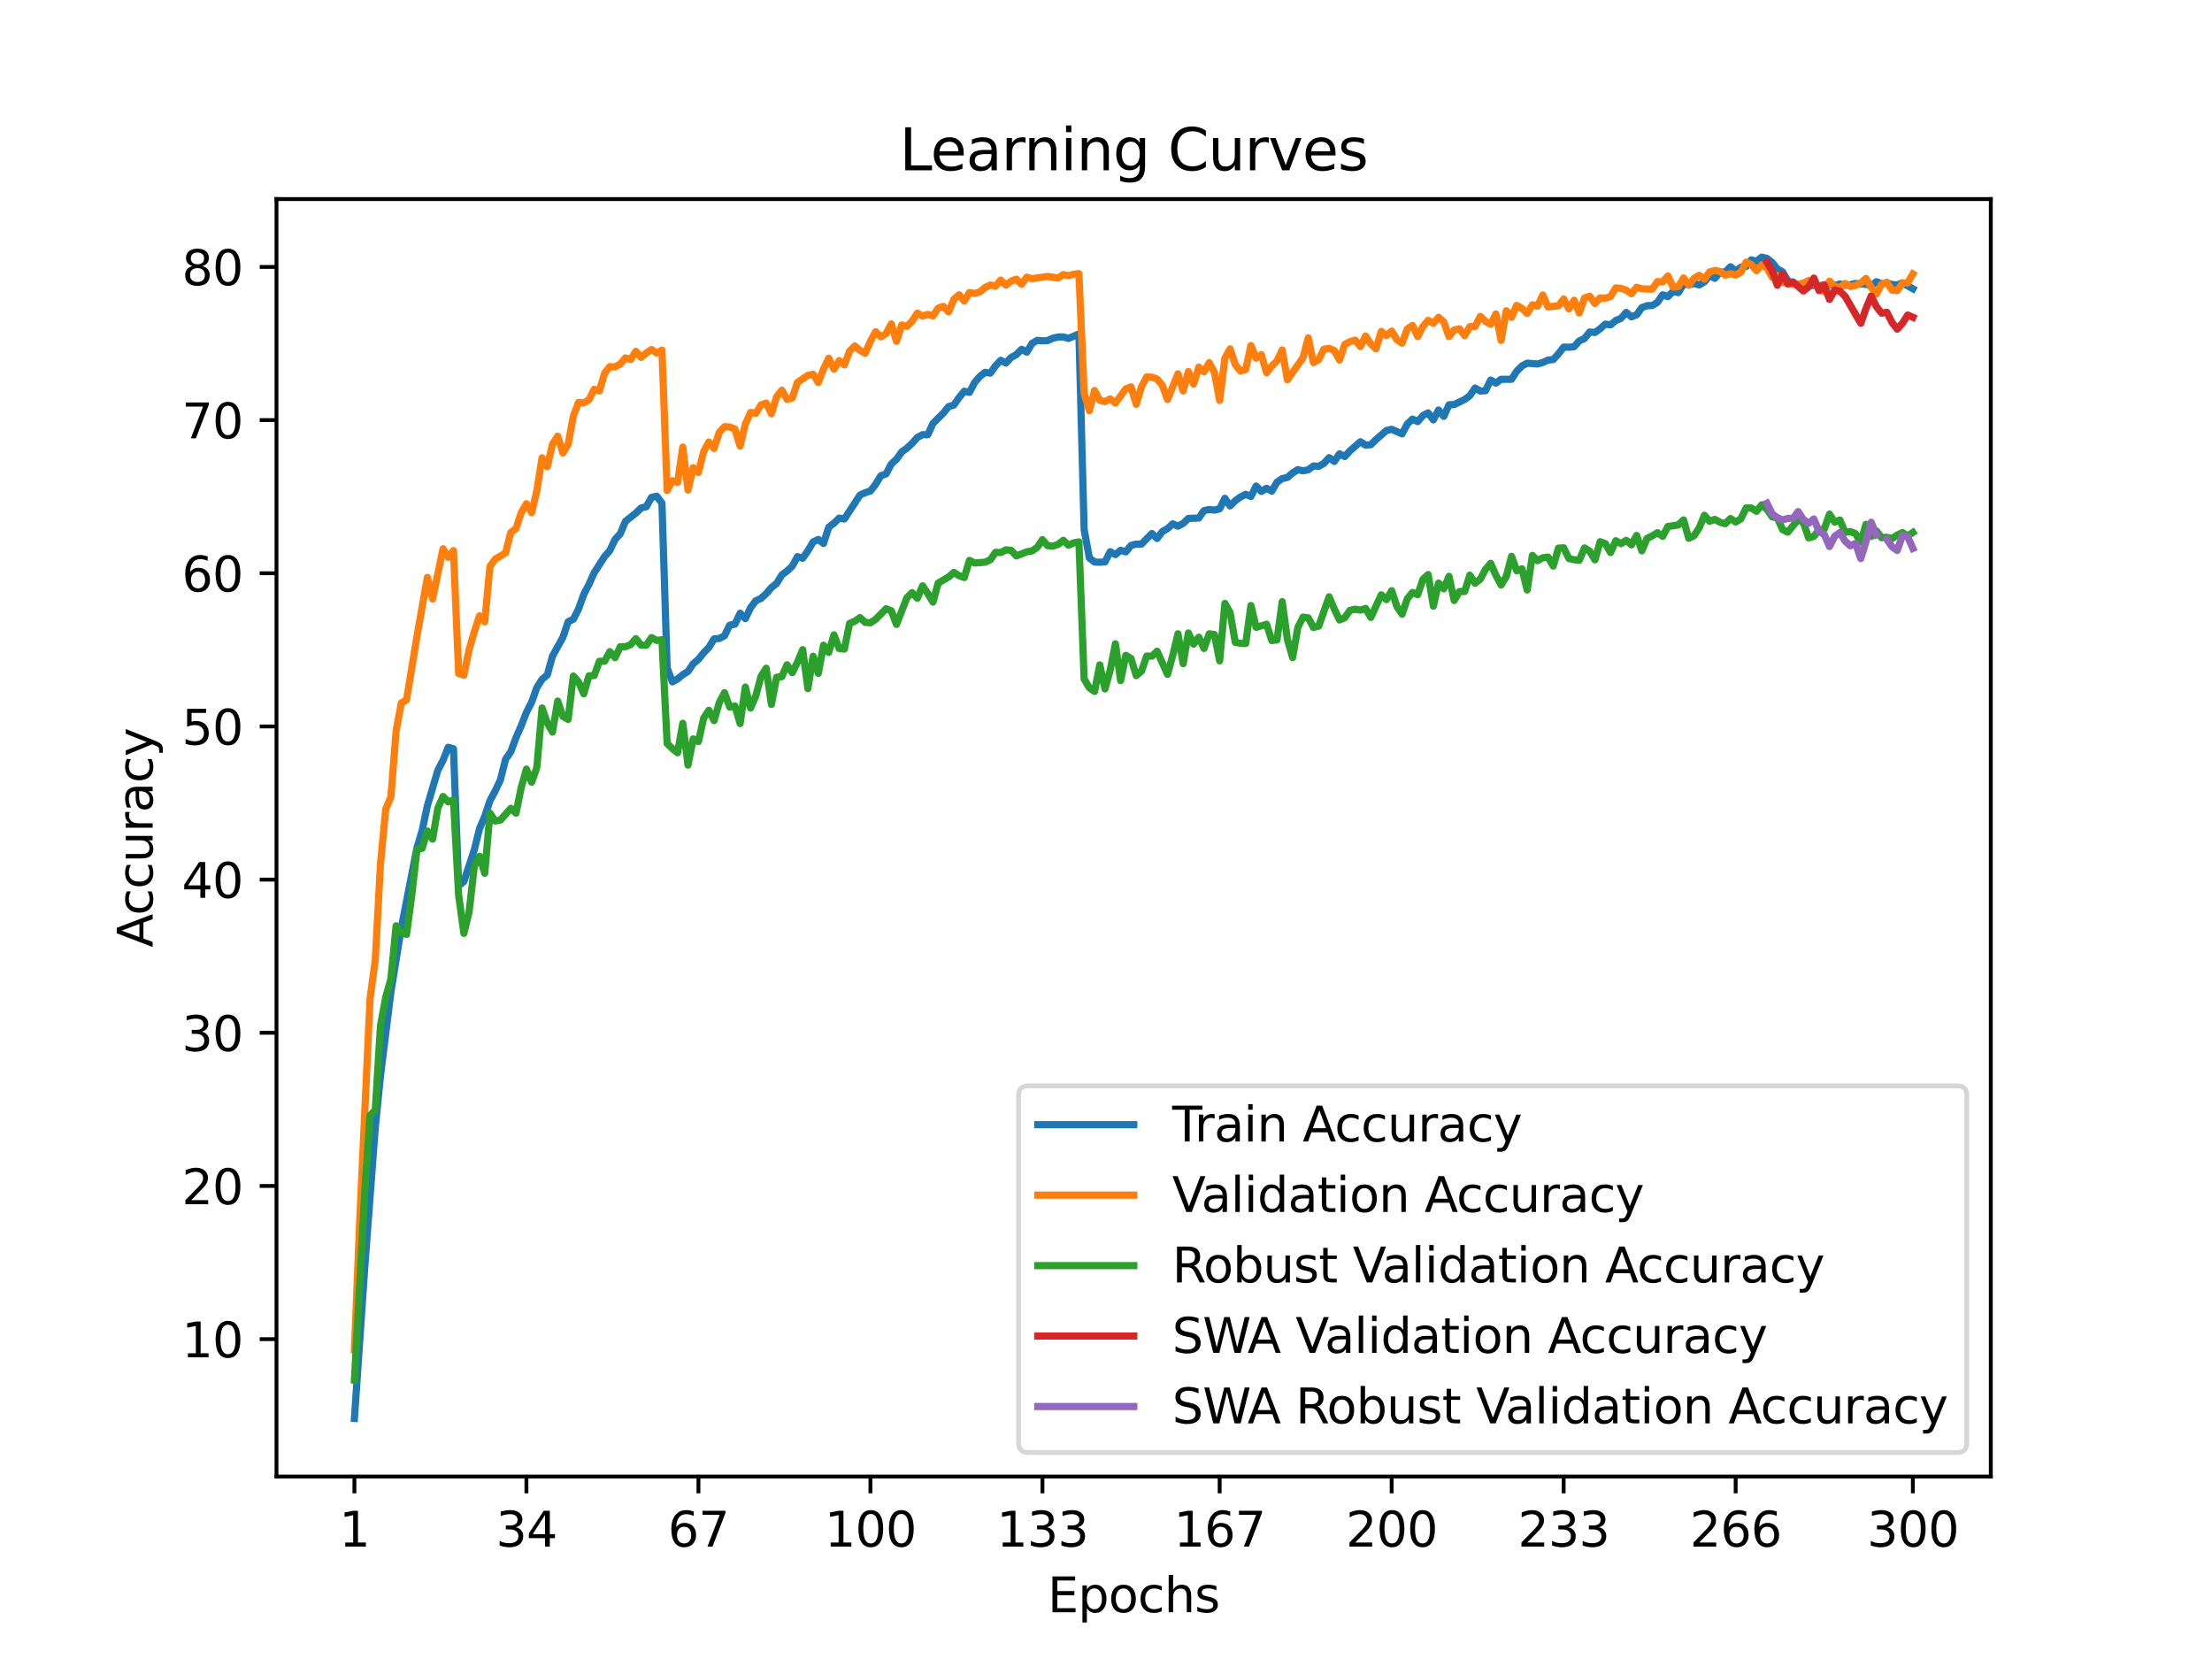 <?xml version="1.0" encoding="utf-8" standalone="no"?>
<!DOCTYPE svg PUBLIC "-//W3C//DTD SVG 1.1//EN"
  "http://www.w3.org/Graphics/SVG/1.1/DTD/svg11.dtd">
<svg xmlns:xlink="http://www.w3.org/1999/xlink" width="460.8pt" height="345.6pt" viewBox="0 0 460.8 345.6" xmlns="http://www.w3.org/2000/svg" version="1.1">
 <defs>
  <style type="text/css">*{stroke-linejoin: round; stroke-linecap: butt}</style>
 </defs>
 <g id="figure_1">
  <g id="patch_1">
   <path d="M 0 345.6 
L 460.8 345.6 
L 460.8 0 
L 0 0 
z
" style="fill: #ffffff"/>
  </g>
  <g id="axes_1">
   <g id="patch_2">
    <path d="M 57.6 307.584 
L 414.72 307.584 
L 414.72 41.472 
L 57.6 41.472 
z
" style="fill: #ffffff"/>
   </g>
   <g id="matplotlib.axis_1">
    <g id="xtick_1">
     <g id="line2d_1">
      <defs>
       <path id="m4fc018ae13" d="M 0 0 
L 0 3.5 
" style="stroke: #000000; stroke-width: 0.8"/>
      </defs>
      <g>
       <use xlink:href="#m4fc018ae13" x="73.833" y="307.584" style="stroke: #000000; stroke-width: 0.8"/>
      </g>
     </g>
     <g id="text_1">
      <!-- 1 -->
      <g transform="translate(70.651 322.182) scale(0.1 -0.1)">
       <defs>
        <path id="DejaVuSans-31" d="M 794 531 
L 1825 531 
L 1825 4091 
L 703 3866 
L 703 4441 
L 1819 4666 
L 2450 4666 
L 2450 531 
L 3481 531 
L 3481 0 
L 794 0 
L 794 531 
z
" transform="scale(0.016)"/>
       </defs>
       <use xlink:href="#DejaVuSans-31"/>
      </g>
     </g>
    </g>
    <g id="xtick_2">
     <g id="line2d_2">
      <g>
       <use xlink:href="#m4fc018ae13" x="109.664" y="307.584" style="stroke: #000000; stroke-width: 0.8"/>
      </g>
     </g>
     <g id="text_2">
      <!-- 34 -->
      <g transform="translate(103.302 322.182) scale(0.1 -0.1)">
       <defs>
        <path id="DejaVuSans-33" d="M 2597 2516 
Q 3050 2419 3304 2112 
Q 3559 1806 3559 1356 
Q 3559 666 3084 287 
Q 2609 -91 1734 -91 
Q 1441 -91 1130 -33 
Q 819 25 488 141 
L 488 750 
Q 750 597 1062 519 
Q 1375 441 1716 441 
Q 2309 441 2620 675 
Q 2931 909 2931 1356 
Q 2931 1769 2642 2001 
Q 2353 2234 1838 2234 
L 1294 2234 
L 1294 2753 
L 1863 2753 
Q 2328 2753 2575 2939 
Q 2822 3125 2822 3475 
Q 2822 3834 2567 4026 
Q 2313 4219 1838 4219 
Q 1578 4219 1281 4162 
Q 984 4106 628 3988 
L 628 4550 
Q 988 4650 1302 4700 
Q 1616 4750 1894 4750 
Q 2613 4750 3031 4423 
Q 3450 4097 3450 3541 
Q 3450 3153 3228 2886 
Q 3006 2619 2597 2516 
z
" transform="scale(0.016)"/>
        <path id="DejaVuSans-34" d="M 2419 4116 
L 825 1625 
L 2419 1625 
L 2419 4116 
z
M 2253 4666 
L 3047 4666 
L 3047 1625 
L 3713 1625 
L 3713 1100 
L 3047 1100 
L 3047 0 
L 2419 0 
L 2419 1100 
L 313 1100 
L 313 1709 
L 2253 4666 
z
" transform="scale(0.016)"/>
       </defs>
       <use xlink:href="#DejaVuSans-33"/>
       <use xlink:href="#DejaVuSans-34" x="63.623"/>
      </g>
     </g>
    </g>
    <g id="xtick_3">
     <g id="line2d_3">
      <g>
       <use xlink:href="#m4fc018ae13" x="145.496" y="307.584" style="stroke: #000000; stroke-width: 0.8"/>
      </g>
     </g>
     <g id="text_3">
      <!-- 67 -->
      <g transform="translate(139.133 322.182) scale(0.1 -0.1)">
       <defs>
        <path id="DejaVuSans-36" d="M 2113 2584 
Q 1688 2584 1439 2293 
Q 1191 2003 1191 1497 
Q 1191 994 1439 701 
Q 1688 409 2113 409 
Q 2538 409 2786 701 
Q 3034 994 3034 1497 
Q 3034 2003 2786 2293 
Q 2538 2584 2113 2584 
z
M 3366 4563 
L 3366 3988 
Q 3128 4100 2886 4159 
Q 2644 4219 2406 4219 
Q 1781 4219 1451 3797 
Q 1122 3375 1075 2522 
Q 1259 2794 1537 2939 
Q 1816 3084 2150 3084 
Q 2853 3084 3261 2657 
Q 3669 2231 3669 1497 
Q 3669 778 3244 343 
Q 2819 -91 2113 -91 
Q 1303 -91 875 529 
Q 447 1150 447 2328 
Q 447 3434 972 4092 
Q 1497 4750 2381 4750 
Q 2619 4750 2861 4703 
Q 3103 4656 3366 4563 
z
" transform="scale(0.016)"/>
        <path id="DejaVuSans-37" d="M 525 4666 
L 3525 4666 
L 3525 4397 
L 1831 0 
L 1172 0 
L 2766 4134 
L 525 4134 
L 525 4666 
z
" transform="scale(0.016)"/>
       </defs>
       <use xlink:href="#DejaVuSans-36"/>
       <use xlink:href="#DejaVuSans-37" x="63.623"/>
      </g>
     </g>
    </g>
    <g id="xtick_4">
     <g id="line2d_4">
      <g>
       <use xlink:href="#m4fc018ae13" x="181.327" y="307.584" style="stroke: #000000; stroke-width: 0.8"/>
      </g>
     </g>
     <g id="text_4">
      <!-- 100 -->
      <g transform="translate(171.783 322.182) scale(0.1 -0.1)">
       <defs>
        <path id="DejaVuSans-30" d="M 2034 4250 
Q 1547 4250 1301 3770 
Q 1056 3291 1056 2328 
Q 1056 1369 1301 889 
Q 1547 409 2034 409 
Q 2525 409 2770 889 
Q 3016 1369 3016 2328 
Q 3016 3291 2770 3770 
Q 2525 4250 2034 4250 
z
M 2034 4750 
Q 2819 4750 3233 4129 
Q 3647 3509 3647 2328 
Q 3647 1150 3233 529 
Q 2819 -91 2034 -91 
Q 1250 -91 836 529 
Q 422 1150 422 2328 
Q 422 3509 836 4129 
Q 1250 4750 2034 4750 
z
" transform="scale(0.016)"/>
       </defs>
       <use xlink:href="#DejaVuSans-31"/>
       <use xlink:href="#DejaVuSans-30" x="63.623"/>
       <use xlink:href="#DejaVuSans-30" x="127.246"/>
      </g>
     </g>
    </g>
    <g id="xtick_5">
     <g id="line2d_5">
      <g>
       <use xlink:href="#m4fc018ae13" x="217.158" y="307.584" style="stroke: #000000; stroke-width: 0.8"/>
      </g>
     </g>
     <g id="text_5">
      <!-- 133 -->
      <g transform="translate(207.615 322.182) scale(0.1 -0.1)">
       <use xlink:href="#DejaVuSans-31"/>
       <use xlink:href="#DejaVuSans-33" x="63.623"/>
       <use xlink:href="#DejaVuSans-33" x="127.246"/>
      </g>
     </g>
    </g>
    <g id="xtick_6">
     <g id="line2d_6">
      <g>
       <use xlink:href="#m4fc018ae13" x="254.076" y="307.584" style="stroke: #000000; stroke-width: 0.8"/>
      </g>
     </g>
     <g id="text_6">
      <!-- 167 -->
      <g transform="translate(244.532 322.182) scale(0.1 -0.1)">
       <use xlink:href="#DejaVuSans-31"/>
       <use xlink:href="#DejaVuSans-36" x="63.623"/>
       <use xlink:href="#DejaVuSans-37" x="127.246"/>
      </g>
     </g>
    </g>
    <g id="xtick_7">
     <g id="line2d_7">
      <g>
       <use xlink:href="#m4fc018ae13" x="289.907" y="307.584" style="stroke: #000000; stroke-width: 0.8"/>
      </g>
     </g>
     <g id="text_7">
      <!-- 200 -->
      <g transform="translate(280.363 322.182) scale(0.1 -0.1)">
       <defs>
        <path id="DejaVuSans-32" d="M 1228 531 
L 3431 531 
L 3431 0 
L 469 0 
L 469 531 
Q 828 903 1448 1529 
Q 2069 2156 2228 2338 
Q 2531 2678 2651 2914 
Q 2772 3150 2772 3378 
Q 2772 3750 2511 3984 
Q 2250 4219 1831 4219 
Q 1534 4219 1204 4116 
Q 875 4013 500 3803 
L 500 4441 
Q 881 4594 1212 4672 
Q 1544 4750 1819 4750 
Q 2544 4750 2975 4387 
Q 3406 4025 3406 3419 
Q 3406 3131 3298 2873 
Q 3191 2616 2906 2266 
Q 2828 2175 2409 1742 
Q 1991 1309 1228 531 
z
" transform="scale(0.016)"/>
       </defs>
       <use xlink:href="#DejaVuSans-32"/>
       <use xlink:href="#DejaVuSans-30" x="63.623"/>
       <use xlink:href="#DejaVuSans-30" x="127.246"/>
      </g>
     </g>
    </g>
    <g id="xtick_8">
     <g id="line2d_8">
      <g>
       <use xlink:href="#m4fc018ae13" x="325.739" y="307.584" style="stroke: #000000; stroke-width: 0.8"/>
      </g>
     </g>
     <g id="text_8">
      <!-- 233 -->
      <g transform="translate(316.195 322.182) scale(0.1 -0.1)">
       <use xlink:href="#DejaVuSans-32"/>
       <use xlink:href="#DejaVuSans-33" x="63.623"/>
       <use xlink:href="#DejaVuSans-33" x="127.246"/>
      </g>
     </g>
    </g>
    <g id="xtick_9">
     <g id="line2d_9">
      <g>
       <use xlink:href="#m4fc018ae13" x="361.57" y="307.584" style="stroke: #000000; stroke-width: 0.8"/>
      </g>
     </g>
     <g id="text_9">
      <!-- 266 -->
      <g transform="translate(352.026 322.182) scale(0.1 -0.1)">
       <use xlink:href="#DejaVuSans-32"/>
       <use xlink:href="#DejaVuSans-36" x="63.623"/>
       <use xlink:href="#DejaVuSans-36" x="127.246"/>
      </g>
     </g>
    </g>
    <g id="xtick_10">
     <g id="line2d_10">
      <g>
       <use xlink:href="#m4fc018ae13" x="398.487" y="307.584" style="stroke: #000000; stroke-width: 0.8"/>
      </g>
     </g>
     <g id="text_10">
      <!-- 300 -->
      <g transform="translate(388.944 322.182) scale(0.1 -0.1)">
       <use xlink:href="#DejaVuSans-33"/>
       <use xlink:href="#DejaVuSans-30" x="63.623"/>
       <use xlink:href="#DejaVuSans-30" x="127.246"/>
      </g>
     </g>
    </g>
    <g id="text_11">
     <!-- Epochs -->
     <g transform="translate(218.244 335.861) scale(0.1 -0.1)">
      <defs>
       <path id="DejaVuSans-45" d="M 628 4666 
L 3578 4666 
L 3578 4134 
L 1259 4134 
L 1259 2753 
L 3481 2753 
L 3481 2222 
L 1259 2222 
L 1259 531 
L 3634 531 
L 3634 0 
L 628 0 
L 628 4666 
z
" transform="scale(0.016)"/>
       <path id="DejaVuSans-70" d="M 1159 525 
L 1159 -1331 
L 581 -1331 
L 581 3500 
L 1159 3500 
L 1159 2969 
Q 1341 3281 1617 3432 
Q 1894 3584 2278 3584 
Q 2916 3584 3314 3078 
Q 3713 2572 3713 1747 
Q 3713 922 3314 415 
Q 2916 -91 2278 -91 
Q 1894 -91 1617 61 
Q 1341 213 1159 525 
z
M 3116 1747 
Q 3116 2381 2855 2742 
Q 2594 3103 2138 3103 
Q 1681 3103 1420 2742 
Q 1159 2381 1159 1747 
Q 1159 1113 1420 752 
Q 1681 391 2138 391 
Q 2594 391 2855 752 
Q 3116 1113 3116 1747 
z
" transform="scale(0.016)"/>
       <path id="DejaVuSans-6f" d="M 1959 3097 
Q 1497 3097 1228 2736 
Q 959 2375 959 1747 
Q 959 1119 1226 758 
Q 1494 397 1959 397 
Q 2419 397 2687 759 
Q 2956 1122 2956 1747 
Q 2956 2369 2687 2733 
Q 2419 3097 1959 3097 
z
M 1959 3584 
Q 2709 3584 3137 3096 
Q 3566 2609 3566 1747 
Q 3566 888 3137 398 
Q 2709 -91 1959 -91 
Q 1206 -91 779 398 
Q 353 888 353 1747 
Q 353 2609 779 3096 
Q 1206 3584 1959 3584 
z
" transform="scale(0.016)"/>
       <path id="DejaVuSans-63" d="M 3122 3366 
L 3122 2828 
Q 2878 2963 2633 3030 
Q 2388 3097 2138 3097 
Q 1578 3097 1268 2742 
Q 959 2388 959 1747 
Q 959 1106 1268 751 
Q 1578 397 2138 397 
Q 2388 397 2633 464 
Q 2878 531 3122 666 
L 3122 134 
Q 2881 22 2623 -34 
Q 2366 -91 2075 -91 
Q 1284 -91 818 406 
Q 353 903 353 1747 
Q 353 2603 823 3093 
Q 1294 3584 2113 3584 
Q 2378 3584 2631 3529 
Q 2884 3475 3122 3366 
z
" transform="scale(0.016)"/>
       <path id="DejaVuSans-68" d="M 3513 2113 
L 3513 0 
L 2938 0 
L 2938 2094 
Q 2938 2591 2744 2837 
Q 2550 3084 2163 3084 
Q 1697 3084 1428 2787 
Q 1159 2491 1159 1978 
L 1159 0 
L 581 0 
L 581 4863 
L 1159 4863 
L 1159 2956 
Q 1366 3272 1645 3428 
Q 1925 3584 2291 3584 
Q 2894 3584 3203 3211 
Q 3513 2838 3513 2113 
z
" transform="scale(0.016)"/>
       <path id="DejaVuSans-73" d="M 2834 3397 
L 2834 2853 
Q 2591 2978 2328 3040 
Q 2066 3103 1784 3103 
Q 1356 3103 1142 2972 
Q 928 2841 928 2578 
Q 928 2378 1081 2264 
Q 1234 2150 1697 2047 
L 1894 2003 
Q 2506 1872 2764 1633 
Q 3022 1394 3022 966 
Q 3022 478 2636 193 
Q 2250 -91 1575 -91 
Q 1294 -91 989 -36 
Q 684 19 347 128 
L 347 722 
Q 666 556 975 473 
Q 1284 391 1588 391 
Q 1994 391 2212 530 
Q 2431 669 2431 922 
Q 2431 1156 2273 1281 
Q 2116 1406 1581 1522 
L 1381 1569 
Q 847 1681 609 1914 
Q 372 2147 372 2553 
Q 372 3047 722 3315 
Q 1072 3584 1716 3584 
Q 2034 3584 2315 3537 
Q 2597 3491 2834 3397 
z
" transform="scale(0.016)"/>
      </defs>
      <use xlink:href="#DejaVuSans-45"/>
      <use xlink:href="#DejaVuSans-70" x="63.184"/>
      <use xlink:href="#DejaVuSans-6f" x="126.66"/>
      <use xlink:href="#DejaVuSans-63" x="187.842"/>
      <use xlink:href="#DejaVuSans-68" x="242.822"/>
      <use xlink:href="#DejaVuSans-73" x="306.201"/>
     </g>
    </g>
   </g>
   <g id="matplotlib.axis_2">
    <g id="ytick_1">
     <g id="line2d_11">
      <defs>
       <path id="m7a899a6b97" d="M 0 0 
L -3.5 0 
" style="stroke: #000000; stroke-width: 0.8"/>
      </defs>
      <g>
       <use xlink:href="#m7a899a6b97" x="57.6" y="278.966" style="stroke: #000000; stroke-width: 0.8"/>
      </g>
     </g>
     <g id="text_12">
      <!-- 10 -->
      <g transform="translate(37.875 282.765) scale(0.1 -0.1)">
       <use xlink:href="#DejaVuSans-31"/>
       <use xlink:href="#DejaVuSans-30" x="63.623"/>
      </g>
     </g>
    </g>
    <g id="ytick_2">
     <g id="line2d_12">
      <g>
       <use xlink:href="#m7a899a6b97" x="57.6" y="247.057" style="stroke: #000000; stroke-width: 0.8"/>
      </g>
     </g>
     <g id="text_13">
      <!-- 20 -->
      <g transform="translate(37.875 250.856) scale(0.1 -0.1)">
       <use xlink:href="#DejaVuSans-32"/>
       <use xlink:href="#DejaVuSans-30" x="63.623"/>
      </g>
     </g>
    </g>
    <g id="ytick_3">
     <g id="line2d_13">
      <g>
       <use xlink:href="#m7a899a6b97" x="57.6" y="215.148" style="stroke: #000000; stroke-width: 0.8"/>
      </g>
     </g>
     <g id="text_14">
      <!-- 30 -->
      <g transform="translate(37.875 218.947) scale(0.1 -0.1)">
       <use xlink:href="#DejaVuSans-33"/>
       <use xlink:href="#DejaVuSans-30" x="63.623"/>
      </g>
     </g>
    </g>
    <g id="ytick_4">
     <g id="line2d_14">
      <g>
       <use xlink:href="#m7a899a6b97" x="57.6" y="183.239" style="stroke: #000000; stroke-width: 0.8"/>
      </g>
     </g>
     <g id="text_15">
      <!-- 40 -->
      <g transform="translate(37.875 187.038) scale(0.1 -0.1)">
       <use xlink:href="#DejaVuSans-34"/>
       <use xlink:href="#DejaVuSans-30" x="63.623"/>
      </g>
     </g>
    </g>
    <g id="ytick_5">
     <g id="line2d_15">
      <g>
       <use xlink:href="#m7a899a6b97" x="57.6" y="151.33" style="stroke: #000000; stroke-width: 0.8"/>
      </g>
     </g>
     <g id="text_16">
      <!-- 50 -->
      <g transform="translate(37.875 155.129) scale(0.1 -0.1)">
       <defs>
        <path id="DejaVuSans-35" d="M 691 4666 
L 3169 4666 
L 3169 4134 
L 1269 4134 
L 1269 2991 
Q 1406 3038 1543 3061 
Q 1681 3084 1819 3084 
Q 2600 3084 3056 2656 
Q 3513 2228 3513 1497 
Q 3513 744 3044 326 
Q 2575 -91 1722 -91 
Q 1428 -91 1123 -41 
Q 819 9 494 109 
L 494 744 
Q 775 591 1075 516 
Q 1375 441 1709 441 
Q 2250 441 2565 725 
Q 2881 1009 2881 1497 
Q 2881 1984 2565 2268 
Q 2250 2553 1709 2553 
Q 1456 2553 1204 2497 
Q 953 2441 691 2322 
L 691 4666 
z
" transform="scale(0.016)"/>
       </defs>
       <use xlink:href="#DejaVuSans-35"/>
       <use xlink:href="#DejaVuSans-30" x="63.623"/>
      </g>
     </g>
    </g>
    <g id="ytick_6">
     <g id="line2d_16">
      <g>
       <use xlink:href="#m7a899a6b97" x="57.6" y="119.421" style="stroke: #000000; stroke-width: 0.8"/>
      </g>
     </g>
     <g id="text_17">
      <!-- 60 -->
      <g transform="translate(37.875 123.221) scale(0.1 -0.1)">
       <use xlink:href="#DejaVuSans-36"/>
       <use xlink:href="#DejaVuSans-30" x="63.623"/>
      </g>
     </g>
    </g>
    <g id="ytick_7">
     <g id="line2d_17">
      <g>
       <use xlink:href="#m7a899a6b97" x="57.6" y="87.513" style="stroke: #000000; stroke-width: 0.8"/>
      </g>
     </g>
     <g id="text_18">
      <!-- 70 -->
      <g transform="translate(37.875 91.312) scale(0.1 -0.1)">
       <use xlink:href="#DejaVuSans-37"/>
       <use xlink:href="#DejaVuSans-30" x="63.623"/>
      </g>
     </g>
    </g>
    <g id="ytick_8">
     <g id="line2d_18">
      <g>
       <use xlink:href="#m7a899a6b97" x="57.6" y="55.604" style="stroke: #000000; stroke-width: 0.8"/>
      </g>
     </g>
     <g id="text_19">
      <!-- 80 -->
      <g transform="translate(37.875 59.403) scale(0.1 -0.1)">
       <defs>
        <path id="DejaVuSans-38" d="M 2034 2216 
Q 1584 2216 1326 1975 
Q 1069 1734 1069 1313 
Q 1069 891 1326 650 
Q 1584 409 2034 409 
Q 2484 409 2743 651 
Q 3003 894 3003 1313 
Q 3003 1734 2745 1975 
Q 2488 2216 2034 2216 
z
M 1403 2484 
Q 997 2584 770 2862 
Q 544 3141 544 3541 
Q 544 4100 942 4425 
Q 1341 4750 2034 4750 
Q 2731 4750 3128 4425 
Q 3525 4100 3525 3541 
Q 3525 3141 3298 2862 
Q 3072 2584 2669 2484 
Q 3125 2378 3379 2068 
Q 3634 1759 3634 1313 
Q 3634 634 3220 271 
Q 2806 -91 2034 -91 
Q 1263 -91 848 271 
Q 434 634 434 1313 
Q 434 1759 690 2068 
Q 947 2378 1403 2484 
z
M 1172 3481 
Q 1172 3119 1398 2916 
Q 1625 2713 2034 2713 
Q 2441 2713 2670 2916 
Q 2900 3119 2900 3481 
Q 2900 3844 2670 4047 
Q 2441 4250 2034 4250 
Q 1625 4250 1398 4047 
Q 1172 3844 1172 3481 
z
" transform="scale(0.016)"/>
       </defs>
       <use xlink:href="#DejaVuSans-38"/>
       <use xlink:href="#DejaVuSans-30" x="63.623"/>
      </g>
     </g>
    </g>
    <g id="text_20">
     <!-- Accuracy -->
     <g transform="translate(31.795 197.356) rotate(-90) scale(0.1 -0.1)">
      <defs>
       <path id="DejaVuSans-41" d="M 2188 4044 
L 1331 1722 
L 3047 1722 
L 2188 4044 
z
M 1831 4666 
L 2547 4666 
L 4325 0 
L 3669 0 
L 3244 1197 
L 1141 1197 
L 716 0 
L 50 0 
L 1831 4666 
z
" transform="scale(0.016)"/>
       <path id="DejaVuSans-75" d="M 544 1381 
L 544 3500 
L 1119 3500 
L 1119 1403 
Q 1119 906 1312 657 
Q 1506 409 1894 409 
Q 2359 409 2629 706 
Q 2900 1003 2900 1516 
L 2900 3500 
L 3475 3500 
L 3475 0 
L 2900 0 
L 2900 538 
Q 2691 219 2414 64 
Q 2138 -91 1772 -91 
Q 1169 -91 856 284 
Q 544 659 544 1381 
z
M 1991 3584 
L 1991 3584 
z
" transform="scale(0.016)"/>
       <path id="DejaVuSans-72" d="M 2631 2963 
Q 2534 3019 2420 3045 
Q 2306 3072 2169 3072 
Q 1681 3072 1420 2755 
Q 1159 2438 1159 1844 
L 1159 0 
L 581 0 
L 581 3500 
L 1159 3500 
L 1159 2956 
Q 1341 3275 1631 3429 
Q 1922 3584 2338 3584 
Q 2397 3584 2469 3576 
Q 2541 3569 2628 3553 
L 2631 2963 
z
" transform="scale(0.016)"/>
       <path id="DejaVuSans-61" d="M 2194 1759 
Q 1497 1759 1228 1600 
Q 959 1441 959 1056 
Q 959 750 1161 570 
Q 1363 391 1709 391 
Q 2188 391 2477 730 
Q 2766 1069 2766 1631 
L 2766 1759 
L 2194 1759 
z
M 3341 1997 
L 3341 0 
L 2766 0 
L 2766 531 
Q 2569 213 2275 61 
Q 1981 -91 1556 -91 
Q 1019 -91 701 211 
Q 384 513 384 1019 
Q 384 1609 779 1909 
Q 1175 2209 1959 2209 
L 2766 2209 
L 2766 2266 
Q 2766 2663 2505 2880 
Q 2244 3097 1772 3097 
Q 1472 3097 1187 3025 
Q 903 2953 641 2809 
L 641 3341 
Q 956 3463 1253 3523 
Q 1550 3584 1831 3584 
Q 2591 3584 2966 3190 
Q 3341 2797 3341 1997 
z
" transform="scale(0.016)"/>
       <path id="DejaVuSans-79" d="M 2059 -325 
Q 1816 -950 1584 -1140 
Q 1353 -1331 966 -1331 
L 506 -1331 
L 506 -850 
L 844 -850 
Q 1081 -850 1212 -737 
Q 1344 -625 1503 -206 
L 1606 56 
L 191 3500 
L 800 3500 
L 1894 763 
L 2988 3500 
L 3597 3500 
L 2059 -325 
z
" transform="scale(0.016)"/>
      </defs>
      <use xlink:href="#DejaVuSans-41"/>
      <use xlink:href="#DejaVuSans-63" x="66.658"/>
      <use xlink:href="#DejaVuSans-63" x="121.639"/>
      <use xlink:href="#DejaVuSans-75" x="176.619"/>
      <use xlink:href="#DejaVuSans-72" x="239.998"/>
      <use xlink:href="#DejaVuSans-61" x="281.111"/>
      <use xlink:href="#DejaVuSans-63" x="342.391"/>
      <use xlink:href="#DejaVuSans-79" x="397.371"/>
     </g>
    </g>
   </g>
   <g id="line2d_19">
    <path d="M 73.833 295.488 
L 76.004 263.732 
L 78.176 234.868 
L 79.262 224.082 
L 81.433 206.616 
L 83.605 193.258 
L 86.862 176.647 
L 87.948 172.977 
L 89.034 167.846 
L 91.206 160.482 
L 92.291 158.395 
L 93.377 155.676 
L 94.463 155.983 
L 95.549 184.541 
L 96.635 183.622 
L 98.806 177.03 
L 99.892 172.626 
L 100.978 170.067 
L 102.064 166.812 
L 103.149 164.777 
L 104.235 162.505 
L 105.321 158.152 
L 106.407 156.602 
L 107.493 153.672 
L 108.578 151.183 
L 109.664 148.395 
L 110.75 146.282 
L 111.836 143.238 
L 112.922 141.515 
L 114.007 140.615 
L 115.093 136.678 
L 117.265 132.766 
L 118.351 129.517 
L 119.436 129 
L 120.522 126.863 
L 121.608 123.825 
L 122.694 121.725 
L 123.78 119.3 
L 125.951 115.937 
L 127.037 114.693 
L 128.123 112.37 
L 129.209 111.202 
L 130.294 108.604 
L 132.466 106.881 
L 133.552 105.828 
L 134.638 105.554 
L 135.723 103.62 
L 136.809 103.365 
L 137.895 104.814 
L 138.981 139.186 
L 140.067 142.045 
L 141.152 141.439 
L 142.238 140.551 
L 143.324 139.875 
L 144.41 138.26 
L 145.496 137.354 
L 146.581 135.995 
L 147.667 134.884 
L 148.753 133.098 
L 149.839 133.008 
L 150.925 132.44 
L 152.01 130.239 
L 153.096 130.028 
L 154.182 127.743 
L 155.268 128.879 
L 156.354 126.607 
L 157.439 125.152 
L 158.525 124.661 
L 159.611 123.678 
L 160.697 122.395 
L 161.783 121.553 
L 162.868 119.766 
L 163.954 118.956 
L 165.04 117.941 
L 166.126 115.956 
L 167.212 116.294 
L 168.297 114.744 
L 169.383 112.906 
L 170.469 112.382 
L 171.555 113.206 
L 172.641 109.83 
L 173.726 108.994 
L 174.812 107.934 
L 175.898 108.119 
L 179.155 103.135 
L 180.241 102.637 
L 181.327 102.28 
L 182.413 100.876 
L 183.499 99.102 
L 184.584 98.719 
L 185.67 96.67 
L 186.756 95.669 
L 187.842 94.143 
L 188.928 93.358 
L 190.013 92.35 
L 191.099 91.131 
L 192.185 90.544 
L 193.271 90.563 
L 194.357 88.202 
L 196.528 86.038 
L 197.614 84.698 
L 198.7 84.386 
L 199.786 82.835 
L 200.871 81.507 
L 201.957 81.737 
L 203.043 79.669 
L 204.129 78.412 
L 205.215 77.57 
L 206.3 77.736 
L 207.386 76.211 
L 208.472 75.055 
L 209.558 75.623 
L 210.644 74.456 
L 211.729 73.868 
L 212.815 72.771 
L 213.901 73.364 
L 214.987 71.558 
L 216.073 70.901 
L 217.158 70.997 
L 218.244 70.946 
L 219.33 70.461 
L 220.416 70.205 
L 221.502 70.186 
L 222.587 70.505 
L 224.759 69.561 
L 225.845 110.289 
L 226.931 116.237 
L 228.016 117.079 
L 229.102 117.124 
L 230.188 117.047 
L 231.274 114.929 
L 232.36 115.535 
L 233.445 114.629 
L 234.531 114.967 
L 235.617 113.62 
L 236.703 113.34 
L 237.789 113.346 
L 239.96 111.138 
L 241.046 112.178 
L 242.132 110.736 
L 243.218 110.117 
L 244.304 109.121 
L 245.389 109.613 
L 246.475 109.038 
L 247.561 108.004 
L 249.733 107.915 
L 250.818 106.371 
L 251.904 106.141 
L 252.99 106.269 
L 254.076 105.994 
L 255.162 103.805 
L 256.247 105.394 
L 257.333 104.316 
L 258.419 103.524 
L 259.505 102.976 
L 260.591 103.422 
L 261.676 101.253 
L 262.762 102.382 
L 263.848 101.718 
L 264.934 102.325 
L 266.02 100.442 
L 267.105 99.708 
L 268.191 99.459 
L 269.277 98.521 
L 270.363 97.832 
L 271.449 98.081 
L 272.534 97.87 
L 273.62 97.066 
L 274.706 97.149 
L 275.792 96.536 
L 276.878 95.337 
L 277.963 96.128 
L 279.049 94.539 
L 280.135 95.107 
L 281.221 93.92 
L 283.392 92.025 
L 284.478 92.714 
L 285.564 92.644 
L 286.65 91.578 
L 288.821 89.682 
L 289.907 89.427 
L 292.079 90.391 
L 293.165 88.317 
L 294.25 87.308 
L 295.336 87.832 
L 296.422 86.574 
L 297.508 86.007 
L 298.594 87.474 
L 299.679 85.407 
L 300.765 86.747 
L 301.851 84.328 
L 302.937 84.277 
L 305.108 83.23 
L 306.194 82.42 
L 307.28 80.831 
L 308.366 81.463 
L 309.452 81.399 
L 310.537 79.172 
L 311.623 79.816 
L 312.709 79.006 
L 314.881 79.012 
L 315.966 77.321 
L 317.052 76.242 
L 318.138 75.655 
L 320.31 75.828 
L 321.395 75.509 
L 322.481 75.011 
L 323.567 74.909 
L 324.653 73.709 
L 325.739 72.305 
L 326.824 72.343 
L 327.91 72.222 
L 328.996 71.022 
L 330.082 70.524 
L 331.168 69.165 
L 332.253 69.267 
L 333.339 68.489 
L 334.425 67.519 
L 335.511 67.678 
L 336.597 66.765 
L 337.682 66.319 
L 338.768 65.081 
L 339.854 66.006 
L 340.94 65.578 
L 342.026 64.079 
L 343.111 63.683 
L 344.197 63.645 
L 345.283 62.968 
L 346.369 61.418 
L 347.455 61.781 
L 348.54 60.716 
L 349.626 60.952 
L 350.712 59.165 
L 351.798 59.35 
L 352.884 59.05 
L 353.969 59.356 
L 355.055 58.724 
L 356.141 57.384 
L 357.227 57.984 
L 358.313 56.67 
L 359.398 56.682 
L 360.484 55.572 
L 361.57 56.478 
L 362.656 55.68 
L 363.742 55.527 
L 364.827 54.13 
L 365.913 54.442 
L 366.999 53.568 
L 368.085 53.83 
L 369.171 54.666 
L 370.256 56.038 
L 371.342 56.625 
L 372.428 58.507 
L 373.514 58.878 
L 374.6 59.567 
L 375.685 59.305 
L 376.771 59.452 
L 377.857 59.458 
L 378.943 59.58 
L 380.029 59.312 
L 381.114 59.248 
L 382.2 59.471 
L 383.286 59.158 
L 384.372 59.439 
L 385.458 59.318 
L 386.543 59.05 
L 388.715 59.235 
L 389.801 59.554 
L 390.887 58.68 
L 391.972 59.133 
L 393.058 58.948 
L 394.144 59.261 
L 395.23 59.369 
L 396.316 58.929 
L 398.487 60.154 
L 398.487 60.154 
" clip-path="url(#p738fa71b0c)" style="fill: none; stroke: #1f77b4; stroke-width: 1.5; stroke-linecap: square"/>
   </g>
   <g id="line2d_20">
    <path d="M 73.833 281.199 
L 74.919 254.683 
L 77.09 208.032 
L 78.176 199.991 
L 79.262 179.953 
L 80.348 168.593 
L 81.433 166.008 
L 82.519 152.256 
L 83.605 146.448 
L 84.691 145.778 
L 86.862 132.568 
L 89.034 120.283 
L 90.12 124.782 
L 92.291 114.316 
L 93.377 116.103 
L 94.463 114.699 
L 95.549 140.322 
L 96.635 140.641 
L 97.72 135.344 
L 98.806 131.611 
L 99.892 128.292 
L 100.978 129.537 
L 102.064 118.017 
L 103.149 116.486 
L 105.321 115.178 
L 106.407 110.934 
L 107.493 110.104 
L 108.578 106.817 
L 109.664 104.935 
L 110.75 106.817 
L 111.836 102.223 
L 112.922 95.362 
L 114.007 97.213 
L 115.093 92.554 
L 116.179 90.863 
L 117.265 94.373 
L 118.351 92.586 
L 119.436 86.683 
L 120.522 83.843 
L 121.608 83.939 
L 122.694 83.269 
L 123.78 81.099 
L 124.865 81.45 
L 125.951 77.749 
L 127.037 76.376 
L 128.123 76.44 
L 129.209 75.834 
L 130.294 74.558 
L 131.38 74.909 
L 132.466 73.186 
L 133.552 74.43 
L 134.638 73.537 
L 135.723 72.803 
L 136.809 73.537 
L 137.895 72.93 
L 138.981 102.191 
L 140.067 100.149 
L 141.152 100.5 
L 142.238 93.129 
L 143.324 102.095 
L 144.41 97.436 
L 145.496 98.425 
L 146.581 94.086 
L 147.667 92.076 
L 148.753 93.416 
L 149.839 90.065 
L 150.925 88.885 
L 152.01 88.949 
L 153.096 89.363 
L 154.182 92.937 
L 155.268 88.374 
L 156.354 85.917 
L 157.439 86.109 
L 158.525 84.354 
L 159.611 83.971 
L 160.697 86.204 
L 161.783 82.662 
L 162.868 81.29 
L 163.954 83.205 
L 165.04 82.918 
L 166.126 79.663 
L 168.297 78.195 
L 169.383 77.972 
L 170.469 79.695 
L 171.555 76.887 
L 172.641 74.621 
L 173.726 76.919 
L 174.812 75.132 
L 175.898 76.025 
L 176.984 73.154 
L 178.07 72.069 
L 179.155 72.994 
L 180.241 73.6 
L 181.327 71.08 
L 182.413 69.101 
L 183.499 70.186 
L 184.584 69.516 
L 185.67 67.474 
L 186.756 71.111 
L 187.842 67.697 
L 188.928 67.984 
L 190.013 66.9 
L 191.099 65.24 
L 192.185 65.815 
L 193.271 65.496 
L 194.357 65.815 
L 195.442 64.187 
L 196.528 63.836 
L 197.614 64.985 
L 198.7 62.368 
L 199.786 61.411 
L 200.871 62.719 
L 201.957 60.933 
L 203.043 61.124 
L 204.129 60.805 
L 205.215 59.88 
L 206.3 59.369 
L 207.386 59.624 
L 208.472 58.348 
L 209.558 59.401 
L 210.644 58.571 
L 211.729 58.156 
L 212.815 59.209 
L 213.901 57.742 
L 214.987 58.061 
L 218.244 57.582 
L 220.416 57.933 
L 221.502 57.199 
L 222.587 57.423 
L 223.673 57.135 
L 224.759 57.008 
L 225.845 81.897 
L 226.931 85.566 
L 228.016 81.354 
L 229.102 83.396 
L 230.188 83.652 
L 231.274 83.109 
L 232.36 83.971 
L 234.531 81.003 
L 235.617 80.588 
L 236.703 84.226 
L 237.789 80.588 
L 238.875 78.514 
L 239.96 78.578 
L 241.046 78.961 
L 242.132 80.269 
L 243.218 83.237 
L 245.389 77.876 
L 246.475 81.45 
L 247.561 77.398 
L 248.647 80.014 
L 249.733 76.472 
L 250.818 77.461 
L 251.904 75.547 
L 252.99 77.589 
L 254.076 83.428 
L 255.162 74.621 
L 256.247 72.675 
L 257.333 75.962 
L 258.419 77.302 
L 259.505 76.983 
L 260.591 71.973 
L 261.676 74.621 
L 262.762 73.888 
L 263.848 77.653 
L 264.934 76.249 
L 266.02 75.196 
L 267.105 72.898 
L 268.191 79.121 
L 271.449 74.494 
L 272.534 70.378 
L 273.62 75.547 
L 274.706 74.941 
L 275.792 72.739 
L 276.878 72.579 
L 277.963 73.026 
L 279.049 75.004 
L 280.135 71.75 
L 281.221 71.175 
L 282.307 70.856 
L 283.392 72.196 
L 284.478 69.995 
L 285.564 71.654 
L 286.65 72.675 
L 287.736 69.037 
L 288.821 69.899 
L 289.907 68.974 
L 290.993 70.792 
L 292.079 71.494 
L 293.165 68.527 
L 294.25 67.793 
L 295.336 70.122 
L 296.422 68.016 
L 297.508 66.74 
L 298.594 67.346 
L 299.679 66.102 
L 300.765 67.059 
L 301.851 70.122 
L 302.937 68.75 
L 304.023 68.495 
L 305.108 69.931 
L 306.194 68.048 
L 307.28 68.016 
L 308.366 65.91 
L 309.452 66.931 
L 310.537 67.57 
L 311.623 65.4 
L 312.709 70.92 
L 313.795 64.73 
L 314.881 66.102 
L 315.966 63.613 
L 317.052 64.251 
L 318.138 65.304 
L 319.224 63.485 
L 320.31 63.772 
L 321.395 61.443 
L 322.481 63.932 
L 324.653 63.709 
L 325.739 62.273 
L 326.824 64.347 
L 327.91 62.56 
L 328.996 65.208 
L 330.082 62.081 
L 331.168 61.698 
L 332.253 63.23 
L 333.339 62.049 
L 334.425 62.145 
L 335.511 61.762 
L 336.597 59.975 
L 337.682 60.071 
L 338.768 60.454 
L 339.854 61.188 
L 340.94 59.848 
L 342.026 60.167 
L 344.197 60.231 
L 345.283 58.667 
L 346.369 58.731 
L 347.455 57.486 
L 348.54 59.816 
L 349.626 59.72 
L 350.712 57.901 
L 351.798 59.433 
L 352.884 57.997 
L 353.969 57.359 
L 355.055 58.156 
L 356.141 56.657 
L 357.227 56.338 
L 358.313 56.561 
L 359.398 57.327 
L 360.484 57.008 
L 361.57 57.295 
L 362.656 56.721 
L 363.742 54.615 
L 364.827 55.125 
L 365.913 56.402 
L 366.999 55.189 
L 368.085 55.763 
L 369.171 57.774 
L 370.256 57.423 
L 371.342 58.827 
L 373.514 59.209 
L 374.6 59.209 
L 375.685 58.986 
L 376.771 58.444 
L 377.857 58.827 
L 378.943 60.167 
L 380.029 60.773 
L 381.114 58.571 
L 382.2 59.624 
L 383.286 59.943 
L 384.372 59.05 
L 385.458 59.688 
L 386.543 59.465 
L 387.629 58.954 
L 388.715 57.997 
L 389.801 59.88 
L 390.887 61.252 
L 391.972 59.241 
L 393.058 58.795 
L 394.144 60.454 
L 395.23 60.55 
L 396.316 59.018 
L 397.401 58.922 
L 398.487 57.072 
L 398.487 57.072 
" clip-path="url(#p738fa71b0c)" style="fill: none; stroke: #ff7f0e; stroke-width: 1.5; stroke-linecap: square"/>
   </g>
   <g id="line2d_21">
    <path d="M 73.833 287.504 
L 76.004 248.157 
L 77.09 232.357 
L 78.176 231.234 
L 79.262 213.652 
L 80.348 207.754 
L 81.433 203.925 
L 82.519 192.856 
L 83.605 194.286 
L 84.691 194.66 
L 85.777 186.496 
L 86.862 176.989 
L 87.948 176.703 
L 89.034 173.116 
L 90.12 174.811 
L 91.206 168.385 
L 92.291 165.92 
L 93.377 167.043 
L 94.463 166.669 
L 95.549 186.54 
L 96.635 194.44 
L 97.72 189.995 
L 98.806 180.444 
L 99.892 178.376 
L 100.978 181.919 
L 102.064 169.397 
L 103.149 171.026 
L 104.235 170.85 
L 106.407 168.385 
L 107.493 169.397 
L 108.578 164.05 
L 109.664 160.221 
L 110.75 162.949 
L 111.836 159.869 
L 112.922 147.479 
L 114.007 150.604 
L 115.093 152.497 
L 116.179 146.049 
L 117.265 149.24 
L 118.351 149.878 
L 119.436 140.833 
L 120.522 142.044 
L 121.608 144.53 
L 122.694 140.789 
L 123.78 140.723 
L 124.865 137.753 
L 125.951 137.753 
L 127.037 135.75 
L 128.123 137.004 
L 129.209 134.716 
L 130.294 134.716 
L 131.38 134.298 
L 132.466 133.043 
L 133.552 134.408 
L 134.638 134.43 
L 135.723 132.823 
L 136.809 133.417 
L 137.895 133.263 
L 138.981 154.917 
L 140.067 155.952 
L 141.152 156.81 
L 142.238 150.67 
L 143.324 159.385 
L 144.41 153.927 
L 145.496 154.477 
L 146.581 149.614 
L 147.667 147.963 
L 148.753 150.12 
L 149.839 146.357 
L 150.925 144.288 
L 152.01 147.303 
L 153.096 147.061 
L 154.182 150.736 
L 155.268 143.122 
L 156.354 147.501 
L 157.439 144.993 
L 158.525 140.921 
L 159.611 139.205 
L 160.697 146.753 
L 161.783 141.075 
L 162.868 140.965 
L 163.954 138.479 
L 165.04 140.129 
L 166.126 137.951 
L 167.212 135.332 
L 168.297 143.452 
L 169.383 136.696 
L 170.469 140.283 
L 171.555 134.408 
L 172.641 135.926 
L 173.726 132.251 
L 174.812 135.09 
L 175.898 135.222 
L 176.984 129.874 
L 178.07 129.412 
L 179.155 128.664 
L 180.241 129.654 
L 181.327 129.742 
L 182.413 129.016 
L 184.584 126.815 
L 185.67 127.234 
L 186.756 130.072 
L 188.928 124.527 
L 190.013 123.449 
L 191.099 124.637 
L 192.185 122.04 
L 193.271 123.625 
L 194.357 125.429 
L 195.442 121.468 
L 197.614 120.192 
L 198.7 119.245 
L 199.786 119.928 
L 200.871 120.324 
L 201.957 116.737 
L 203.043 117.287 
L 205.215 117.111 
L 206.3 116.627 
L 207.386 115.064 
L 208.472 115.108 
L 209.558 114.536 
L 210.644 114.646 
L 211.729 115.812 
L 213.901 114.954 
L 214.987 114.778 
L 216.073 114.03 
L 217.158 112.424 
L 218.244 113.678 
L 219.33 113.788 
L 220.416 113.414 
L 221.502 112.556 
L 222.587 113.59 
L 223.673 113.084 
L 224.759 112.886 
L 225.845 141.45 
L 226.931 143.276 
L 228.016 144.046 
L 229.102 138.501 
L 230.188 143.518 
L 231.274 139.601 
L 232.36 134.122 
L 233.445 141.78 
L 234.531 136.52 
L 235.617 137.18 
L 236.703 140.745 
L 237.789 139.821 
L 238.875 136.674 
L 239.96 136.696 
L 241.046 135.662 
L 243.218 140.481 
L 244.304 136.542 
L 245.389 132.031 
L 246.475 138.259 
L 247.561 131.855 
L 248.647 134.188 
L 249.733 132.735 
L 250.818 135.09 
L 251.904 132.031 
L 252.99 132.185 
L 254.076 137.664 
L 255.162 125.693 
L 256.247 127.586 
L 257.333 133.813 
L 258.419 134.011 
L 259.505 134.055 
L 260.591 126.133 
L 261.676 130.689 
L 263.848 130.05 
L 264.934 133.439 
L 266.02 133.307 
L 267.105 125.341 
L 268.191 133.219 
L 269.277 136.982 
L 270.363 130.711 
L 271.449 128.554 
L 272.534 128.708 
L 273.62 130.711 
L 274.706 130.424 
L 276.878 124.329 
L 277.963 126.882 
L 279.049 129.148 
L 280.135 128.686 
L 281.221 127.146 
L 282.307 126.904 
L 283.392 127.102 
L 284.478 126.749 
L 285.564 128.62 
L 287.736 123.911 
L 288.821 124.923 
L 289.907 123.052 
L 290.993 126.353 
L 292.079 127.96 
L 293.165 124.725 
L 294.25 123.427 
L 295.336 123.889 
L 296.422 120.698 
L 297.508 119.686 
L 298.594 126.265 
L 299.679 121.468 
L 300.765 122.678 
L 301.851 120.06 
L 302.937 125.099 
L 304.023 123.229 
L 305.108 123.229 
L 306.194 119.818 
L 307.28 121.512 
L 308.366 120.654 
L 309.452 118.629 
L 310.537 117.353 
L 311.623 119.84 
L 312.709 121.864 
L 313.795 120.082 
L 314.881 115.9 
L 315.966 118.915 
L 317.052 118.497 
L 318.138 122.898 
L 319.224 115.702 
L 320.31 116.803 
L 321.395 116.187 
L 322.481 116.055 
L 323.567 117.925 
L 324.653 114.184 
L 325.739 114.118 
L 326.824 116.341 
L 327.91 116.605 
L 328.996 116.715 
L 330.082 114.14 
L 331.168 114.822 
L 332.253 116.627 
L 333.339 112.842 
L 334.425 113.26 
L 335.511 115.108 
L 336.597 112.644 
L 337.682 113.26 
L 338.768 112.556 
L 339.854 113.502 
L 340.94 111.543 
L 342.026 114.756 
L 343.111 112.159 
L 344.197 111.631 
L 345.283 110.971 
L 346.369 111.741 
L 347.455 109.673 
L 349.626 109.365 
L 350.712 108.308 
L 351.798 112.137 
L 352.884 111.609 
L 353.969 109.981 
L 355.055 107.34 
L 356.141 108.594 
L 357.227 108.198 
L 358.313 108.793 
L 359.398 109.101 
L 360.484 108.022 
L 361.57 108.748 
L 362.656 108.088 
L 363.742 105.822 
L 364.827 105.822 
L 365.913 106.526 
L 366.999 105.162 
L 368.085 106.086 
L 369.171 107.67 
L 370.256 107.868 
L 371.342 110.333 
L 372.428 110.861 
L 374.6 108.22 
L 375.685 108.881 
L 376.771 112.049 
L 377.857 111.741 
L 378.943 110.377 
L 380.029 110.201 
L 381.114 107.098 
L 382.2 108.77 
L 383.286 108.33 
L 384.372 110.905 
L 385.458 110.729 
L 386.543 111.169 
L 387.629 112.93 
L 388.715 109.233 
L 389.801 111.741 
L 390.887 110.597 
L 391.972 112.005 
L 393.058 111.917 
L 394.144 112.203 
L 395.23 111.455 
L 396.316 110.949 
L 397.401 111.631 
L 398.487 110.927 
L 398.487 110.927 
" clip-path="url(#p738fa71b0c)" style="fill: none; stroke: #2ca02c; stroke-width: 1.5; stroke-linecap: square"/>
   </g>
   <g id="line2d_22">
    <path d="M 368.085 54.615 
L 369.171 56.433 
L 370.256 59.433 
L 371.342 57.135 
L 372.428 59.146 
L 373.514 58.731 
L 375.685 60.613 
L 376.771 59.752 
L 377.857 57.933 
L 378.943 60.55 
L 380.029 59.369 
L 381.114 62.368 
L 382.2 60.422 
L 383.286 60.677 
L 384.372 61.73 
L 387.629 67.346 
L 388.715 64.283 
L 389.801 61.666 
L 390.887 63.868 
L 391.972 65.24 
L 393.058 65.049 
L 394.144 67.187 
L 395.23 68.559 
L 396.316 67.346 
L 397.401 65.623 
L 398.487 66.102 
L 398.487 66.102 
" clip-path="url(#p738fa71b0c)" style="fill: none; stroke: #d62728; stroke-width: 1.5; stroke-linecap: square"/>
   </g>
   <g id="line2d_23">
    <path d="M 368.085 104.831 
L 369.171 107.032 
L 370.256 107.846 
L 371.342 108.308 
L 372.428 108 
L 373.514 107.978 
L 374.6 106.57 
L 375.685 108.242 
L 376.771 109.013 
L 377.857 108.11 
L 378.943 110.729 
L 380.029 111.345 
L 381.114 113.854 
L 382.2 111.719 
L 383.286 110.949 
L 384.372 112.732 
L 385.458 113.7 
L 386.543 113.194 
L 387.629 116.363 
L 388.715 112.864 
L 389.801 108.793 
L 390.887 111.411 
M 393.058 112.357 
L 394.144 113.898 
L 395.23 114.668 
L 396.316 111.565 
L 397.401 111.785 
L 398.487 114.25 
L 398.487 114.25 
" clip-path="url(#p738fa71b0c)" style="fill: none; stroke: #9467bd; stroke-width: 1.5; stroke-linecap: square"/>
   </g>
   <g id="patch_3">
    <path d="M 57.6 307.584 
L 57.6 41.472 
" style="fill: none; stroke: #000000; stroke-width: 0.8; stroke-linejoin: miter; stroke-linecap: square"/>
   </g>
   <g id="patch_4">
    <path d="M 414.72 307.584 
L 414.72 41.472 
" style="fill: none; stroke: #000000; stroke-width: 0.8; stroke-linejoin: miter; stroke-linecap: square"/>
   </g>
   <g id="patch_5">
    <path d="M 57.6 307.584 
L 414.72 307.584 
" style="fill: none; stroke: #000000; stroke-width: 0.8; stroke-linejoin: miter; stroke-linecap: square"/>
   </g>
   <g id="patch_6">
    <path d="M 57.6 41.472 
L 414.72 41.472 
" style="fill: none; stroke: #000000; stroke-width: 0.8; stroke-linejoin: miter; stroke-linecap: square"/>
   </g>
   <g id="text_21">
    <!-- Learning Curves -->
    <g transform="translate(187.376 35.472) scale(0.12 -0.12)">
     <defs>
      <path id="DejaVuSans-4c" d="M 628 4666 
L 1259 4666 
L 1259 531 
L 3531 531 
L 3531 0 
L 628 0 
L 628 4666 
z
" transform="scale(0.016)"/>
      <path id="DejaVuSans-65" d="M 3597 1894 
L 3597 1613 
L 953 1613 
Q 991 1019 1311 708 
Q 1631 397 2203 397 
Q 2534 397 2845 478 
Q 3156 559 3463 722 
L 3463 178 
Q 3153 47 2828 -22 
Q 2503 -91 2169 -91 
Q 1331 -91 842 396 
Q 353 884 353 1716 
Q 353 2575 817 3079 
Q 1281 3584 2069 3584 
Q 2775 3584 3186 3129 
Q 3597 2675 3597 1894 
z
M 3022 2063 
Q 3016 2534 2758 2815 
Q 2500 3097 2075 3097 
Q 1594 3097 1305 2825 
Q 1016 2553 972 2059 
L 3022 2063 
z
" transform="scale(0.016)"/>
      <path id="DejaVuSans-6e" d="M 3513 2113 
L 3513 0 
L 2938 0 
L 2938 2094 
Q 2938 2591 2744 2837 
Q 2550 3084 2163 3084 
Q 1697 3084 1428 2787 
Q 1159 2491 1159 1978 
L 1159 0 
L 581 0 
L 581 3500 
L 1159 3500 
L 1159 2956 
Q 1366 3272 1645 3428 
Q 1925 3584 2291 3584 
Q 2894 3584 3203 3211 
Q 3513 2838 3513 2113 
z
" transform="scale(0.016)"/>
      <path id="DejaVuSans-69" d="M 603 3500 
L 1178 3500 
L 1178 0 
L 603 0 
L 603 3500 
z
M 603 4863 
L 1178 4863 
L 1178 4134 
L 603 4134 
L 603 4863 
z
" transform="scale(0.016)"/>
      <path id="DejaVuSans-67" d="M 2906 1791 
Q 2906 2416 2648 2759 
Q 2391 3103 1925 3103 
Q 1463 3103 1205 2759 
Q 947 2416 947 1791 
Q 947 1169 1205 825 
Q 1463 481 1925 481 
Q 2391 481 2648 825 
Q 2906 1169 2906 1791 
z
M 3481 434 
Q 3481 -459 3084 -895 
Q 2688 -1331 1869 -1331 
Q 1566 -1331 1297 -1286 
Q 1028 -1241 775 -1147 
L 775 -588 
Q 1028 -725 1275 -790 
Q 1522 -856 1778 -856 
Q 2344 -856 2625 -561 
Q 2906 -266 2906 331 
L 2906 616 
Q 2728 306 2450 153 
Q 2172 0 1784 0 
Q 1141 0 747 490 
Q 353 981 353 1791 
Q 353 2603 747 3093 
Q 1141 3584 1784 3584 
Q 2172 3584 2450 3431 
Q 2728 3278 2906 2969 
L 2906 3500 
L 3481 3500 
L 3481 434 
z
" transform="scale(0.016)"/>
      <path id="DejaVuSans-20" transform="scale(0.016)"/>
      <path id="DejaVuSans-43" d="M 4122 4306 
L 4122 3641 
Q 3803 3938 3442 4084 
Q 3081 4231 2675 4231 
Q 1875 4231 1450 3742 
Q 1025 3253 1025 2328 
Q 1025 1406 1450 917 
Q 1875 428 2675 428 
Q 3081 428 3442 575 
Q 3803 722 4122 1019 
L 4122 359 
Q 3791 134 3420 21 
Q 3050 -91 2638 -91 
Q 1578 -91 968 557 
Q 359 1206 359 2328 
Q 359 3453 968 4101 
Q 1578 4750 2638 4750 
Q 3056 4750 3426 4639 
Q 3797 4528 4122 4306 
z
" transform="scale(0.016)"/>
      <path id="DejaVuSans-76" d="M 191 3500 
L 800 3500 
L 1894 563 
L 2988 3500 
L 3597 3500 
L 2284 0 
L 1503 0 
L 191 3500 
z
" transform="scale(0.016)"/>
     </defs>
     <use xlink:href="#DejaVuSans-4c"/>
     <use xlink:href="#DejaVuSans-65" x="53.963"/>
     <use xlink:href="#DejaVuSans-61" x="115.486"/>
     <use xlink:href="#DejaVuSans-72" x="176.766"/>
     <use xlink:href="#DejaVuSans-6e" x="216.129"/>
     <use xlink:href="#DejaVuSans-69" x="279.508"/>
     <use xlink:href="#DejaVuSans-6e" x="307.291"/>
     <use xlink:href="#DejaVuSans-67" x="370.67"/>
     <use xlink:href="#DejaVuSans-20" x="434.146"/>
     <use xlink:href="#DejaVuSans-43" x="465.934"/>
     <use xlink:href="#DejaVuSans-75" x="535.758"/>
     <use xlink:href="#DejaVuSans-72" x="599.137"/>
     <use xlink:href="#DejaVuSans-76" x="640.25"/>
     <use xlink:href="#DejaVuSans-65" x="699.43"/>
     <use xlink:href="#DejaVuSans-73" x="760.953"/>
    </g>
   </g>
   <g id="legend_1">
    <g id="patch_7">
     <path d="M 214.189 302.584 
L 407.72 302.584 
Q 409.72 302.584 409.72 300.584 
L 409.72 228.193 
Q 409.72 226.193 407.72 226.193 
L 214.189 226.193 
Q 212.189 226.193 212.189 228.193 
L 212.189 300.584 
Q 212.189 302.584 214.189 302.584 
z
" style="fill: #ffffff; opacity: 0.8; stroke: #cccccc; stroke-linejoin: miter"/>
    </g>
    <g id="line2d_24">
     <path d="M 216.189 234.292 
L 226.189 234.292 
L 236.189 234.292 
" style="fill: none; stroke: #1f77b4; stroke-width: 1.5; stroke-linecap: square"/>
    </g>
    <g id="text_22">
     <!-- Train Accuracy -->
     <g transform="translate(244.189 237.792) scale(0.1 -0.1)">
      <defs>
       <path id="DejaVuSans-54" d="M -19 4666 
L 3928 4666 
L 3928 4134 
L 2272 4134 
L 2272 0 
L 1638 0 
L 1638 4134 
L -19 4134 
L -19 4666 
z
" transform="scale(0.016)"/>
      </defs>
      <use xlink:href="#DejaVuSans-54"/>
      <use xlink:href="#DejaVuSans-72" x="46.334"/>
      <use xlink:href="#DejaVuSans-61" x="87.447"/>
      <use xlink:href="#DejaVuSans-69" x="148.727"/>
      <use xlink:href="#DejaVuSans-6e" x="176.51"/>
      <use xlink:href="#DejaVuSans-20" x="239.889"/>
      <use xlink:href="#DejaVuSans-41" x="271.676"/>
      <use xlink:href="#DejaVuSans-63" x="338.334"/>
      <use xlink:href="#DejaVuSans-63" x="393.314"/>
      <use xlink:href="#DejaVuSans-75" x="448.295"/>
      <use xlink:href="#DejaVuSans-72" x="511.674"/>
      <use xlink:href="#DejaVuSans-61" x="552.787"/>
      <use xlink:href="#DejaVuSans-63" x="614.066"/>
      <use xlink:href="#DejaVuSans-79" x="669.047"/>
     </g>
    </g>
    <g id="line2d_25">
     <path d="M 216.189 248.97 
L 226.189 248.97 
L 236.189 248.97 
" style="fill: none; stroke: #ff7f0e; stroke-width: 1.5; stroke-linecap: square"/>
    </g>
    <g id="text_23">
     <!-- Validation Accuracy -->
     <g transform="translate(244.189 252.47) scale(0.1 -0.1)">
      <defs>
       <path id="DejaVuSans-56" d="M 1831 0 
L 50 4666 
L 709 4666 
L 2188 738 
L 3669 4666 
L 4325 4666 
L 2547 0 
L 1831 0 
z
" transform="scale(0.016)"/>
       <path id="DejaVuSans-6c" d="M 603 4863 
L 1178 4863 
L 1178 0 
L 603 0 
L 603 4863 
z
" transform="scale(0.016)"/>
       <path id="DejaVuSans-64" d="M 2906 2969 
L 2906 4863 
L 3481 4863 
L 3481 0 
L 2906 0 
L 2906 525 
Q 2725 213 2448 61 
Q 2172 -91 1784 -91 
Q 1150 -91 751 415 
Q 353 922 353 1747 
Q 353 2572 751 3078 
Q 1150 3584 1784 3584 
Q 2172 3584 2448 3432 
Q 2725 3281 2906 2969 
z
M 947 1747 
Q 947 1113 1208 752 
Q 1469 391 1925 391 
Q 2381 391 2643 752 
Q 2906 1113 2906 1747 
Q 2906 2381 2643 2742 
Q 2381 3103 1925 3103 
Q 1469 3103 1208 2742 
Q 947 2381 947 1747 
z
" transform="scale(0.016)"/>
       <path id="DejaVuSans-74" d="M 1172 4494 
L 1172 3500 
L 2356 3500 
L 2356 3053 
L 1172 3053 
L 1172 1153 
Q 1172 725 1289 603 
Q 1406 481 1766 481 
L 2356 481 
L 2356 0 
L 1766 0 
Q 1100 0 847 248 
Q 594 497 594 1153 
L 594 3053 
L 172 3053 
L 172 3500 
L 594 3500 
L 594 4494 
L 1172 4494 
z
" transform="scale(0.016)"/>
      </defs>
      <use xlink:href="#DejaVuSans-56"/>
      <use xlink:href="#DejaVuSans-61" x="60.658"/>
      <use xlink:href="#DejaVuSans-6c" x="121.938"/>
      <use xlink:href="#DejaVuSans-69" x="149.721"/>
      <use xlink:href="#DejaVuSans-64" x="177.504"/>
      <use xlink:href="#DejaVuSans-61" x="240.98"/>
      <use xlink:href="#DejaVuSans-74" x="302.26"/>
      <use xlink:href="#DejaVuSans-69" x="341.469"/>
      <use xlink:href="#DejaVuSans-6f" x="369.252"/>
      <use xlink:href="#DejaVuSans-6e" x="430.434"/>
      <use xlink:href="#DejaVuSans-20" x="493.812"/>
      <use xlink:href="#DejaVuSans-41" x="525.6"/>
      <use xlink:href="#DejaVuSans-63" x="592.258"/>
      <use xlink:href="#DejaVuSans-63" x="647.238"/>
      <use xlink:href="#DejaVuSans-75" x="702.219"/>
      <use xlink:href="#DejaVuSans-72" x="765.598"/>
      <use xlink:href="#DejaVuSans-61" x="806.711"/>
      <use xlink:href="#DejaVuSans-63" x="867.99"/>
      <use xlink:href="#DejaVuSans-79" x="922.971"/>
     </g>
    </g>
    <g id="line2d_26">
     <path d="M 216.189 263.648 
L 226.189 263.648 
L 236.189 263.648 
" style="fill: none; stroke: #2ca02c; stroke-width: 1.5; stroke-linecap: square"/>
    </g>
    <g id="text_24">
     <!-- Robust Validation Accuracy -->
     <g transform="translate(244.189 267.148) scale(0.1 -0.1)">
      <defs>
       <path id="DejaVuSans-52" d="M 2841 2188 
Q 3044 2119 3236 1894 
Q 3428 1669 3622 1275 
L 4263 0 
L 3584 0 
L 2988 1197 
Q 2756 1666 2539 1819 
Q 2322 1972 1947 1972 
L 1259 1972 
L 1259 0 
L 628 0 
L 628 4666 
L 2053 4666 
Q 2853 4666 3247 4331 
Q 3641 3997 3641 3322 
Q 3641 2881 3436 2590 
Q 3231 2300 2841 2188 
z
M 1259 4147 
L 1259 2491 
L 2053 2491 
Q 2509 2491 2742 2702 
Q 2975 2913 2975 3322 
Q 2975 3731 2742 3939 
Q 2509 4147 2053 4147 
L 1259 4147 
z
" transform="scale(0.016)"/>
       <path id="DejaVuSans-62" d="M 3116 1747 
Q 3116 2381 2855 2742 
Q 2594 3103 2138 3103 
Q 1681 3103 1420 2742 
Q 1159 2381 1159 1747 
Q 1159 1113 1420 752 
Q 1681 391 2138 391 
Q 2594 391 2855 752 
Q 3116 1113 3116 1747 
z
M 1159 2969 
Q 1341 3281 1617 3432 
Q 1894 3584 2278 3584 
Q 2916 3584 3314 3078 
Q 3713 2572 3713 1747 
Q 3713 922 3314 415 
Q 2916 -91 2278 -91 
Q 1894 -91 1617 61 
Q 1341 213 1159 525 
L 1159 0 
L 581 0 
L 581 4863 
L 1159 4863 
L 1159 2969 
z
" transform="scale(0.016)"/>
      </defs>
      <use xlink:href="#DejaVuSans-52"/>
      <use xlink:href="#DejaVuSans-6f" x="64.982"/>
      <use xlink:href="#DejaVuSans-62" x="126.164"/>
      <use xlink:href="#DejaVuSans-75" x="189.641"/>
      <use xlink:href="#DejaVuSans-73" x="253.02"/>
      <use xlink:href="#DejaVuSans-74" x="305.119"/>
      <use xlink:href="#DejaVuSans-20" x="344.328"/>
      <use xlink:href="#DejaVuSans-56" x="376.115"/>
      <use xlink:href="#DejaVuSans-61" x="436.773"/>
      <use xlink:href="#DejaVuSans-6c" x="498.053"/>
      <use xlink:href="#DejaVuSans-69" x="525.836"/>
      <use xlink:href="#DejaVuSans-64" x="553.619"/>
      <use xlink:href="#DejaVuSans-61" x="617.096"/>
      <use xlink:href="#DejaVuSans-74" x="678.375"/>
      <use xlink:href="#DejaVuSans-69" x="717.584"/>
      <use xlink:href="#DejaVuSans-6f" x="745.367"/>
      <use xlink:href="#DejaVuSans-6e" x="806.549"/>
      <use xlink:href="#DejaVuSans-20" x="869.928"/>
      <use xlink:href="#DejaVuSans-41" x="901.715"/>
      <use xlink:href="#DejaVuSans-63" x="968.373"/>
      <use xlink:href="#DejaVuSans-63" x="1023.354"/>
      <use xlink:href="#DejaVuSans-75" x="1078.334"/>
      <use xlink:href="#DejaVuSans-72" x="1141.713"/>
      <use xlink:href="#DejaVuSans-61" x="1182.826"/>
      <use xlink:href="#DejaVuSans-63" x="1244.105"/>
      <use xlink:href="#DejaVuSans-79" x="1299.086"/>
     </g>
    </g>
    <g id="line2d_27">
     <path d="M 216.189 278.326 
L 226.189 278.326 
L 236.189 278.326 
" style="fill: none; stroke: #d62728; stroke-width: 1.5; stroke-linecap: square"/>
    </g>
    <g id="text_25">
     <!-- SWA Validation Accuracy -->
     <g transform="translate(244.189 281.826) scale(0.1 -0.1)">
      <defs>
       <path id="DejaVuSans-53" d="M 3425 4513 
L 3425 3897 
Q 3066 4069 2747 4153 
Q 2428 4238 2131 4238 
Q 1616 4238 1336 4038 
Q 1056 3838 1056 3469 
Q 1056 3159 1242 3001 
Q 1428 2844 1947 2747 
L 2328 2669 
Q 3034 2534 3370 2195 
Q 3706 1856 3706 1288 
Q 3706 609 3251 259 
Q 2797 -91 1919 -91 
Q 1588 -91 1214 -16 
Q 841 59 441 206 
L 441 856 
Q 825 641 1194 531 
Q 1563 422 1919 422 
Q 2459 422 2753 634 
Q 3047 847 3047 1241 
Q 3047 1584 2836 1778 
Q 2625 1972 2144 2069 
L 1759 2144 
Q 1053 2284 737 2584 
Q 422 2884 422 3419 
Q 422 4038 858 4394 
Q 1294 4750 2059 4750 
Q 2388 4750 2728 4690 
Q 3069 4631 3425 4513 
z
" transform="scale(0.016)"/>
       <path id="DejaVuSans-57" d="M 213 4666 
L 850 4666 
L 1831 722 
L 2809 4666 
L 3519 4666 
L 4500 722 
L 5478 4666 
L 6119 4666 
L 4947 0 
L 4153 0 
L 3169 4050 
L 2175 0 
L 1381 0 
L 213 4666 
z
" transform="scale(0.016)"/>
      </defs>
      <use xlink:href="#DejaVuSans-53"/>
      <use xlink:href="#DejaVuSans-57" x="63.477"/>
      <use xlink:href="#DejaVuSans-41" x="156.854"/>
      <use xlink:href="#DejaVuSans-20" x="225.262"/>
      <use xlink:href="#DejaVuSans-56" x="257.049"/>
      <use xlink:href="#DejaVuSans-61" x="317.707"/>
      <use xlink:href="#DejaVuSans-6c" x="378.986"/>
      <use xlink:href="#DejaVuSans-69" x="406.77"/>
      <use xlink:href="#DejaVuSans-64" x="434.553"/>
      <use xlink:href="#DejaVuSans-61" x="498.029"/>
      <use xlink:href="#DejaVuSans-74" x="559.309"/>
      <use xlink:href="#DejaVuSans-69" x="598.518"/>
      <use xlink:href="#DejaVuSans-6f" x="626.301"/>
      <use xlink:href="#DejaVuSans-6e" x="687.482"/>
      <use xlink:href="#DejaVuSans-20" x="750.861"/>
      <use xlink:href="#DejaVuSans-41" x="782.648"/>
      <use xlink:href="#DejaVuSans-63" x="849.307"/>
      <use xlink:href="#DejaVuSans-63" x="904.287"/>
      <use xlink:href="#DejaVuSans-75" x="959.268"/>
      <use xlink:href="#DejaVuSans-72" x="1022.646"/>
      <use xlink:href="#DejaVuSans-61" x="1063.76"/>
      <use xlink:href="#DejaVuSans-63" x="1125.039"/>
      <use xlink:href="#DejaVuSans-79" x="1180.02"/>
     </g>
    </g>
    <g id="line2d_28">
     <path d="M 216.189 293.004 
L 226.189 293.004 
L 236.189 293.004 
" style="fill: none; stroke: #9467bd; stroke-width: 1.5; stroke-linecap: square"/>
    </g>
    <g id="text_26">
     <!-- SWA Robust Validation Accuracy -->
     <g transform="translate(244.189 296.504) scale(0.1 -0.1)">
      <use xlink:href="#DejaVuSans-53"/>
      <use xlink:href="#DejaVuSans-57" x="63.477"/>
      <use xlink:href="#DejaVuSans-41" x="156.854"/>
      <use xlink:href="#DejaVuSans-20" x="225.262"/>
      <use xlink:href="#DejaVuSans-52" x="257.049"/>
      <use xlink:href="#DejaVuSans-6f" x="322.031"/>
      <use xlink:href="#DejaVuSans-62" x="383.213"/>
      <use xlink:href="#DejaVuSans-75" x="446.689"/>
      <use xlink:href="#DejaVuSans-73" x="510.068"/>
      <use xlink:href="#DejaVuSans-74" x="562.168"/>
      <use xlink:href="#DejaVuSans-20" x="601.377"/>
      <use xlink:href="#DejaVuSans-56" x="633.164"/>
      <use xlink:href="#DejaVuSans-61" x="693.822"/>
      <use xlink:href="#DejaVuSans-6c" x="755.102"/>
      <use xlink:href="#DejaVuSans-69" x="782.885"/>
      <use xlink:href="#DejaVuSans-64" x="810.668"/>
      <use xlink:href="#DejaVuSans-61" x="874.145"/>
      <use xlink:href="#DejaVuSans-74" x="935.424"/>
      <use xlink:href="#DejaVuSans-69" x="974.633"/>
      <use xlink:href="#DejaVuSans-6f" x="1002.416"/>
      <use xlink:href="#DejaVuSans-6e" x="1063.598"/>
      <use xlink:href="#DejaVuSans-20" x="1126.977"/>
      <use xlink:href="#DejaVuSans-41" x="1158.764"/>
      <use xlink:href="#DejaVuSans-63" x="1225.422"/>
      <use xlink:href="#DejaVuSans-63" x="1280.402"/>
      <use xlink:href="#DejaVuSans-75" x="1335.383"/>
      <use xlink:href="#DejaVuSans-72" x="1398.762"/>
      <use xlink:href="#DejaVuSans-61" x="1439.875"/>
      <use xlink:href="#DejaVuSans-63" x="1501.154"/>
      <use xlink:href="#DejaVuSans-79" x="1556.135"/>
     </g>
    </g>
   </g>
  </g>
 </g>
 <defs>
  <clipPath id="p738fa71b0c">
   <rect x="57.6" y="41.472" width="357.12" height="266.112"/>
  </clipPath>
 </defs>
</svg>
